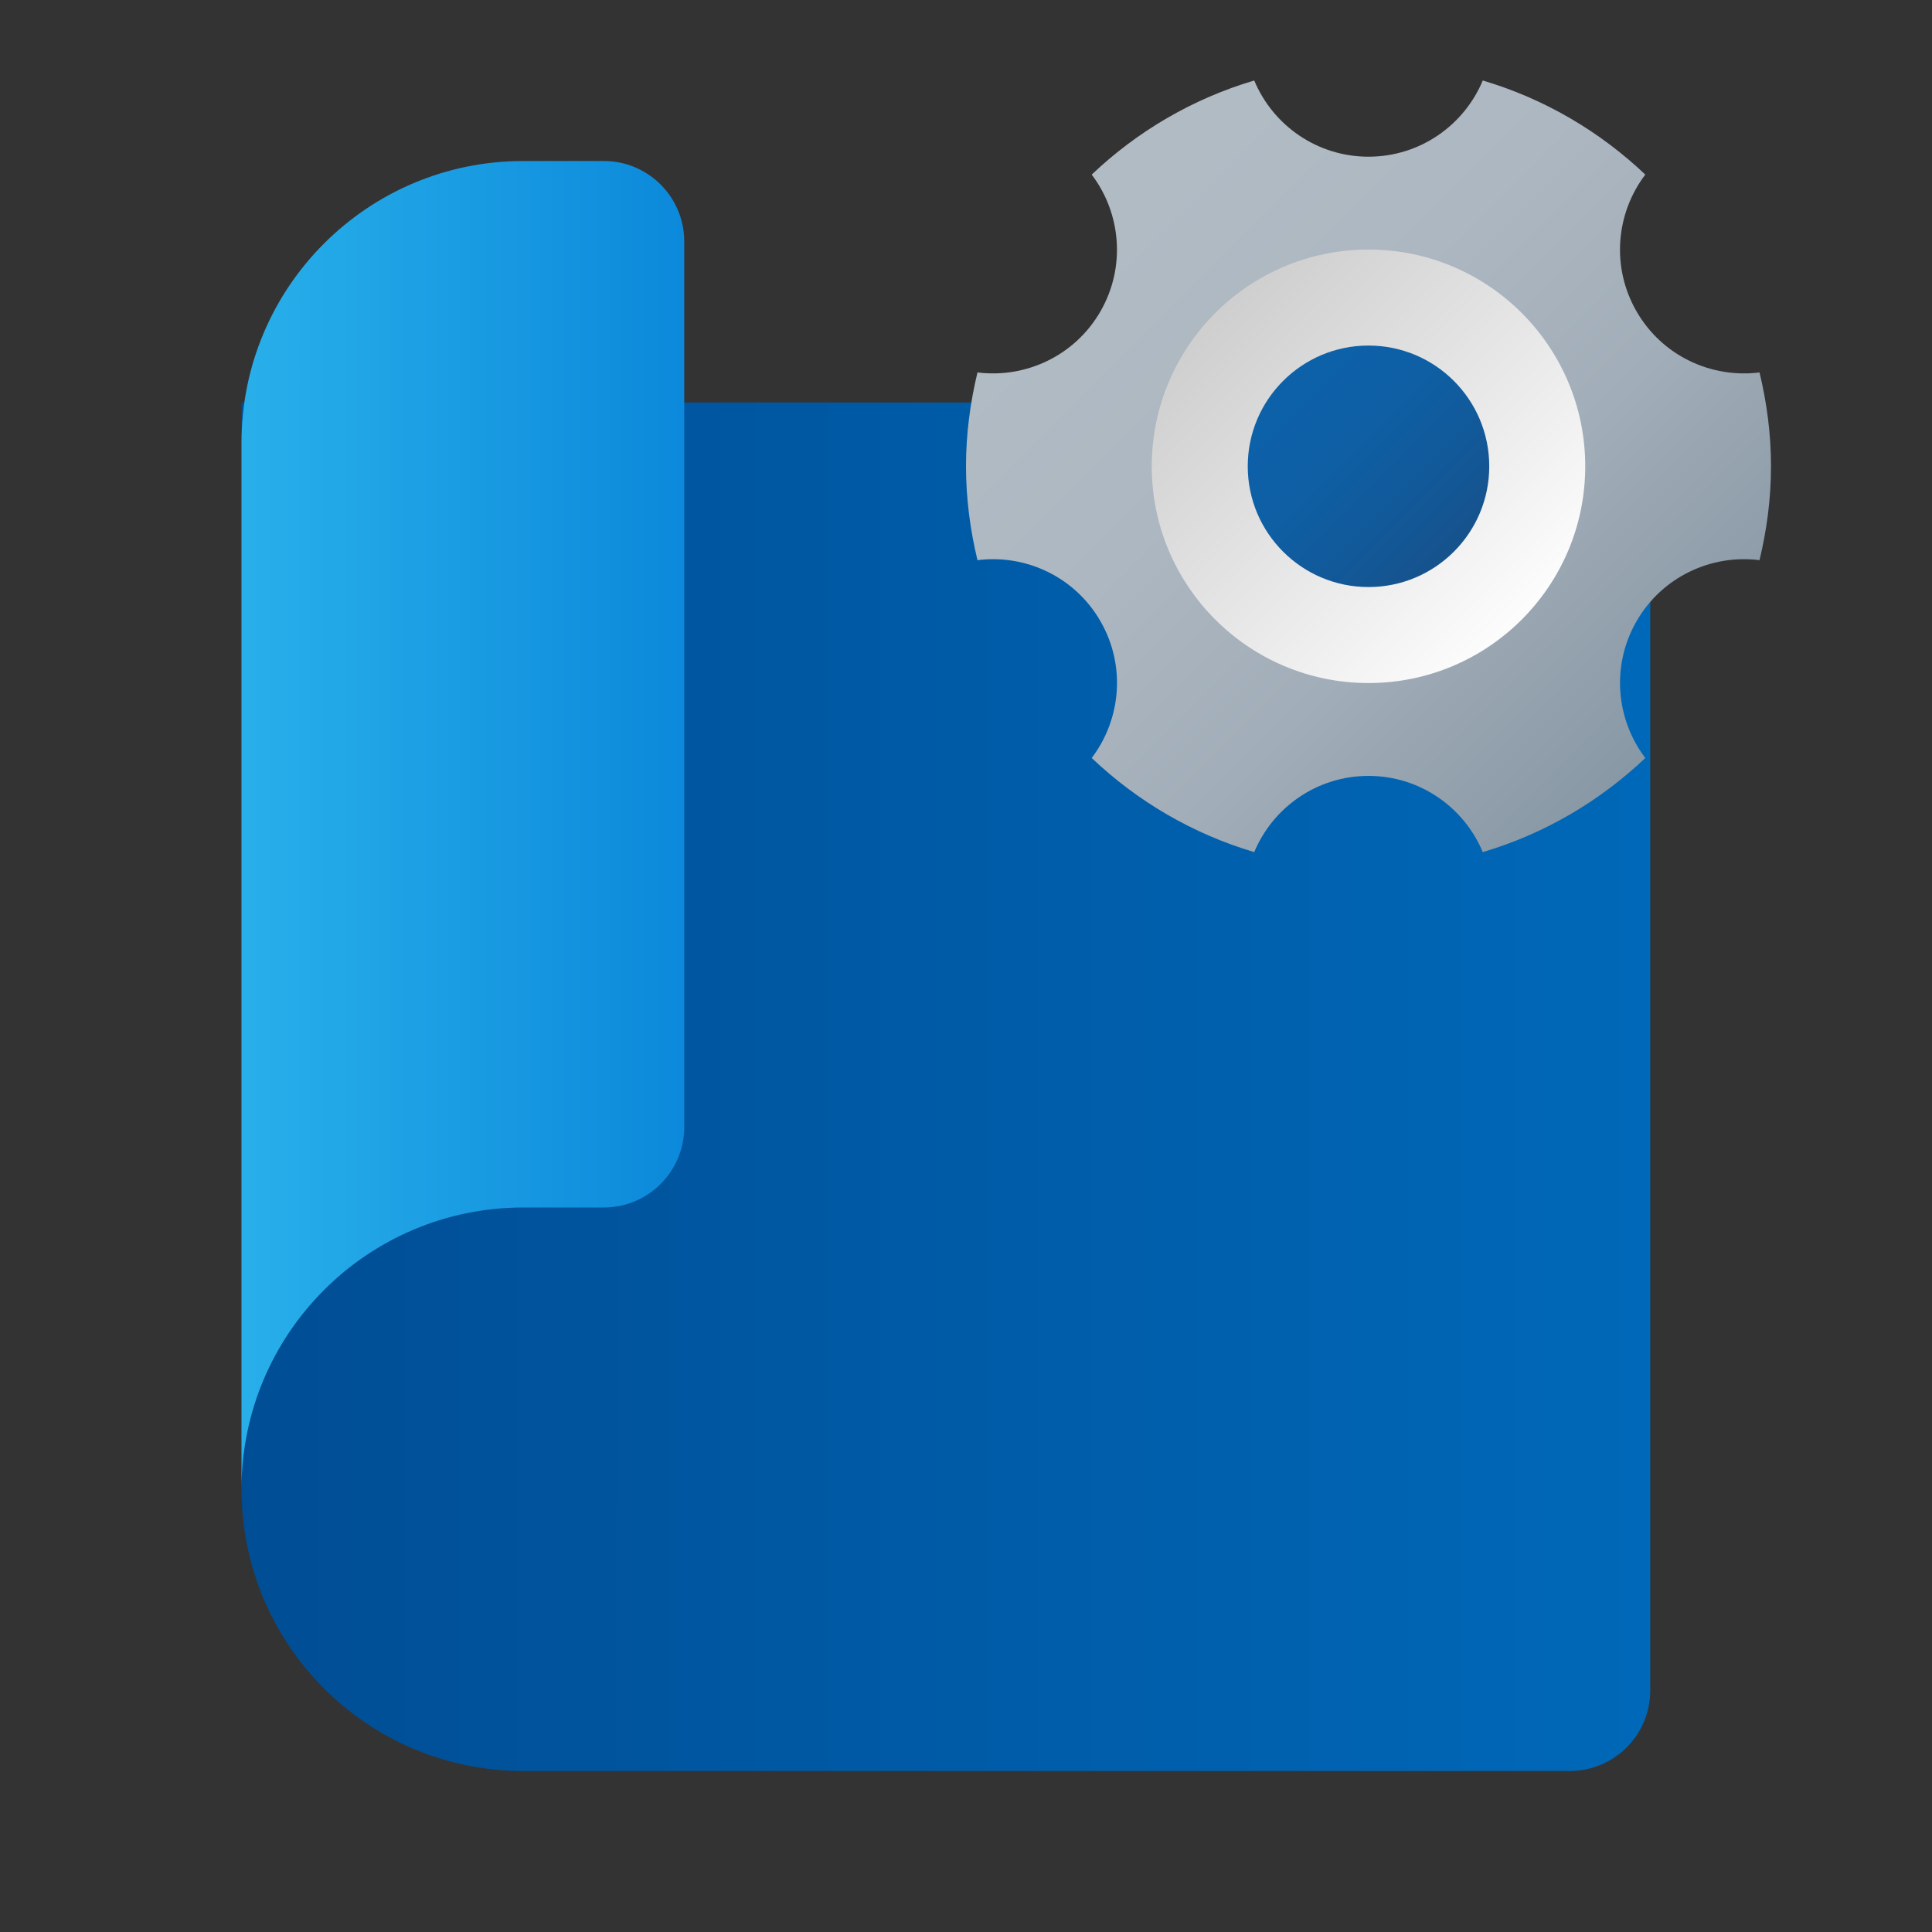 <svg xmlns="http://www.w3.org/2000/svg" viewBox="0 0 48 48"><rect x="0" y="0" width="48" height="48" fill="#333333" stroke="none"/><linearGradient id="ZhKYCOH7WSAaxa4bnKKUFa" x1="40.879" x2="5.481" y1="217" y2="217" gradientTransform="matrix(1 0 0 -1 0 244)" gradientUnits="userSpaceOnUse"><stop offset="0" stop-color="#0068b8"/><stop offset="1" stop-color="#004d94"/></linearGradient><path fill="url(#ZhKYCOH7WSAaxa4bnKKUFa)" d="M6,10h33c1.105,0,2,0.895,2,2v30c0,1.105-0.895,2-2,2H13c-3.866,0-7-3.134-7-7V10z"/><linearGradient id="ZhKYCOH7WSAaxa4bnKKUFb" x1="6.159" x2="17.268" y1="223.5" y2="223.5" gradientTransform="matrix(1 0 0 -1 0 244)" gradientUnits="userSpaceOnUse"><stop offset="0" stop-color="#28afea"/><stop offset="1" stop-color="#0b88da"/></linearGradient><path fill="url(#ZhKYCOH7WSAaxa4bnKKUFb)" d="M13,30h2c1.105,0,2-0.895,2-2V6c0-1.105-0.895-2-2-2h-2c-3.866,0-7,3.134-7,7v26 C6,33.134,9.134,30,13,30z"/><linearGradient id="ZhKYCOH7WSAaxa4bnKKUFc" x1="38.18" x2="29.764" y1="228.235" y2="236.651" gradientTransform="matrix(1 0 0 -1 0 244)" gradientUnits="userSpaceOnUse"><stop offset="0" stop-color="#fff"/><stop offset=".242" stop-color="#f2f2f2"/><stop offset="1" stop-color="#ccc"/></linearGradient><circle cx="34" cy="11.585" r="6" fill="url(#ZhKYCOH7WSAaxa4bnKKUFc)"/><linearGradient id="ZhKYCOH7WSAaxa4bnKKUFd" x1="28.031" x2="42.558" y1="238.384" y2="223.857" gradientTransform="matrix(1 0 0 -1 0 244)" gradientUnits="userSpaceOnUse"><stop offset="0" stop-color="#b1bbc4"/><stop offset=".28" stop-color="#adb7c1"/><stop offset=".566" stop-color="#a1adb8"/><stop offset=".854" stop-color="#8c9ba8"/><stop offset="1" stop-color="#7f909e"/></linearGradient><path fill="url(#ZhKYCOH7WSAaxa4bnKKUFd)" d="M43.715,9.253c-1.193,0.151-2.415-0.407-3.054-1.514c-0.639-1.106-0.512-2.444,0.216-3.401 C39.748,3.266,38.372,2.454,36.839,2C36.375,3.111,35.279,3.893,34,3.893S31.625,3.112,31.161,2 c-1.533,0.453-2.909,1.266-4.038,2.338c0.727,0.957,0.854,2.295,0.216,3.401c-0.639,1.106-1.861,1.665-3.054,1.514 C24.105,10.002,24,10.78,24,11.585s0.105,1.583,0.285,2.332c1.193-0.151,2.415,0.407,3.054,1.514 c0.639,1.106,0.512,2.444-0.216,3.401c1.129,1.072,2.505,1.884,4.038,2.338c0.464-1.111,1.56-1.893,2.839-1.893 s2.375,0.781,2.839,1.893c1.533-0.453,2.909-1.266,4.038-2.338c-0.727-0.957-0.854-2.295-0.216-3.401 c0.639-1.106,1.861-1.665,3.054-1.514C43.895,13.168,44,12.39,44,11.585S43.895,10.002,43.715,9.253z M34,16.97 c-2.974,0-5.385-2.411-5.385-5.385S31.026,6.2,34,6.2s5.385,2.411,5.385,5.385S36.974,16.97,34,16.97z"/><linearGradient id="ZhKYCOH7WSAaxa4bnKKUFe" x1="32.043" x2="36.156" y1="234.372" y2="230.259" gradientTransform="matrix(1 0 0 -1 0 244)" gradientUnits="userSpaceOnUse"><stop offset="0" stop-color="#0d61a9"/><stop offset=".363" stop-color="#0e5fa4"/><stop offset=".78" stop-color="#135796"/><stop offset="1" stop-color="#16528c"/></linearGradient><circle cx="34" cy="11.585" r="3" fill="url(#ZhKYCOH7WSAaxa4bnKKUFe)"/></svg>
